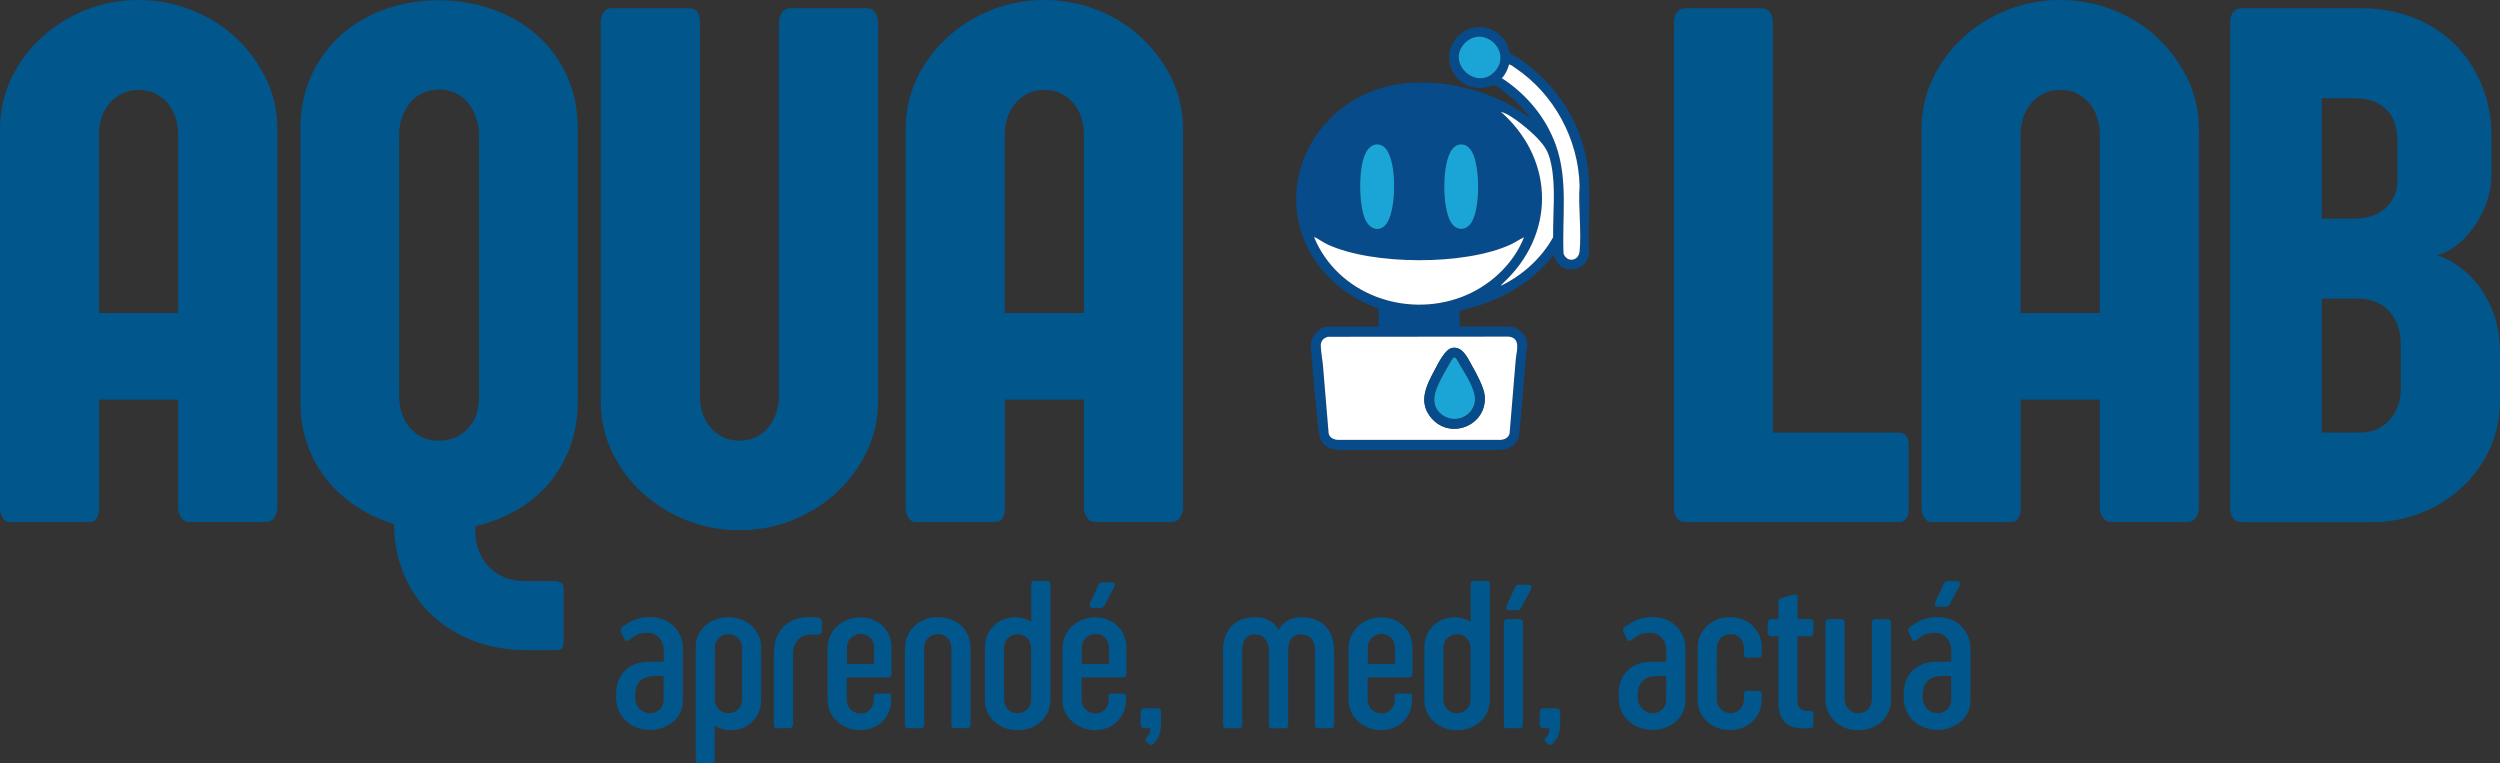 <?xml version="1.0" encoding="UTF-8"?>
<svg id="Capa_1" data-name="Capa 1" xmlns="http://www.w3.org/2000/svg" viewBox="0 0 276.73 84.47">
  <rect x="0" y="0" width="276.73" height="84.47" fill="#333333" stroke="none"/>
  <defs>
    <style>
      .cls-1 {
        fill: #fff;
      }

      .cls-2 {
        fill: #1ba5d7;
      }

      .cls-3 {
        fill: #01568c;
      }

      .cls-4 {
        fill: #084b8a;
      }
    </style>
  </defs>
  <g>
    <path class="cls-3" d="M21.04,57.79c-.41,0-.73-.16-.97-.49-.23-.33-.35-.71-.35-1.15v-11.92H10.97v11.96c0,.47-.08,.85-.25,1.15-.17,.3-.49,.45-.99,.45H1.07c-.3,0-.56-.16-.76-.47-.21-.31-.31-.69-.31-1.13V14.26c0-1.97,.41-3.82,1.23-5.55s1.94-3.24,3.35-4.54c1.41-1.3,3.04-2.32,4.89-3.06s3.8-1.11,5.86-1.11,4.01,.37,5.88,1.11,3.49,1.76,4.89,3.06c1.4,1.3,2.51,2.82,3.35,4.54,.83,1.73,1.25,3.58,1.25,5.55V56.14c0,.41-.1,.79-.31,1.13-.21,.34-.54,.51-1.01,.51h-8.34Zm-10.07-23.14h8.75V14.88c0-.66-.1-1.28-.29-1.87-.19-.59-.47-1.11-.84-1.56-.37-.45-.83-.81-1.38-1.09-.55-.27-1.17-.41-1.85-.41s-1.33,.14-1.87,.41c-.53,.27-.99,.64-1.38,1.09-.38,.45-.67,.97-.86,1.56-.19,.59-.29,1.21-.29,1.87v19.77Z"/>
    <path class="cls-3" d="M61.48,64.32c.22,0,.42,.06,.62,.19,.19,.12,.29,.33,.29,.64v5.96c0,.38-.1,.62-.29,.72-.19,.1-.4,.14-.62,.14h-3.12c-2.16,0-4.14-.34-5.94-1.03-1.79-.69-3.34-1.64-4.64-2.88-1.3-1.23-2.32-2.71-3.04-4.42-.73-1.71-1.1-3.6-1.13-5.65-1.48-.44-2.85-1.07-4.11-1.89-1.26-.82-2.36-1.81-3.29-2.96-.93-1.15-1.66-2.46-2.18-3.93-.52-1.47-.78-3.06-.78-4.79V14.3c0-2.22,.41-4.21,1.23-5.98,.82-1.77,1.93-3.27,3.33-4.5s3.02-2.17,4.87-2.82c1.85-.64,3.8-.97,5.86-.97s4.01,.32,5.88,.97c1.86,.64,3.5,1.58,4.91,2.79,1.41,1.22,2.53,2.71,3.37,4.48,.84,1.77,1.25,3.77,1.25,6.02v30.13c0,1.86-.29,3.56-.86,5.1-.58,1.53-1.38,2.89-2.4,4.07-1.03,1.18-2.23,2.16-3.62,2.94-1.38,.78-2.87,1.35-4.46,1.71v.62c0,.74,.13,1.44,.39,2.1s.62,1.24,1.09,1.75c.46,.51,1.04,.9,1.73,1.19,.68,.29,1.45,.43,2.3,.43h3.37Zm-17.3-20.47c0,.66,.1,1.28,.29,1.87,.19,.59,.47,1.11,.84,1.56,.37,.45,.82,.82,1.36,1.09,.53,.27,1.16,.41,1.87,.41s1.34-.12,1.89-.37c.55-.25,1.01-.58,1.4-1.01,.38-.42,.68-.92,.88-1.48,.21-.56,.31-1.17,.31-1.83V14.92c0-.66-.1-1.29-.31-1.89-.21-.6-.49-1.14-.86-1.6-.37-.47-.83-.84-1.38-1.11-.55-.27-1.17-.41-1.85-.41s-1.34,.14-1.89,.41c-.55,.27-1.01,.64-1.38,1.11-.37,.47-.66,1-.86,1.6-.21,.6-.31,1.23-.31,1.89v28.93Z"/>
    <path class="cls-3" d="M77.46,43.81c0,.66,.1,1.28,.29,1.87,.19,.59,.48,1.12,.86,1.58,.38,.47,.84,.84,1.38,1.11,.54,.27,1.16,.41,1.87,.41s1.3-.14,1.85-.41c.55-.27,1.01-.64,1.38-1.11,.37-.47,.65-.99,.84-1.58,.19-.59,.29-1.21,.29-1.87V2.55c0-.44,.11-.82,.33-1.15,.22-.33,.55-.49,.99-.49h8.34c.47,0,.8,.17,1.01,.51,.21,.34,.31,.72,.31,1.13V44.43c0,1.97-.42,3.82-1.25,5.55-.84,1.73-1.95,3.24-3.35,4.54-1.4,1.3-3.03,2.32-4.89,3.06s-3.82,1.11-5.88,1.11-4.01-.37-5.86-1.11-3.48-1.76-4.89-3.06c-1.41-1.3-2.53-2.81-3.35-4.54-.82-1.73-1.23-3.58-1.23-5.55V2.51c0-.44,.1-.81,.31-1.13s.46-.47,.76-.47h8.67c.49,0,.82,.16,.99,.47,.16,.31,.25,.69,.25,1.13V43.81Z"/>
    <path class="cls-3" d="M121.3,57.79c-.41,0-.73-.16-.97-.49-.23-.33-.35-.71-.35-1.15v-11.92h-8.75v11.96c0,.47-.08,.85-.25,1.15-.17,.3-.49,.45-.99,.45h-8.67c-.3,0-.56-.16-.76-.47-.21-.31-.31-.69-.31-1.13V14.26c0-1.97,.41-3.82,1.23-5.55s1.94-3.24,3.35-4.54c1.41-1.3,3.04-2.32,4.89-3.06s3.8-1.11,5.86-1.11,4.01,.37,5.88,1.11,3.49,1.76,4.89,3.06c1.4,1.3,2.51,2.82,3.35,4.54,.83,1.73,1.25,3.58,1.25,5.55V56.14c0,.41-.1,.79-.31,1.13-.21,.34-.54,.51-1.01,.51h-8.34Zm-10.07-23.14h8.75V14.88c0-.66-.1-1.28-.29-1.87-.19-.59-.47-1.11-.84-1.56-.37-.45-.83-.81-1.38-1.09-.55-.27-1.17-.41-1.85-.41s-1.33,.14-1.87,.41c-.53,.27-.99,.64-1.38,1.09-.38,.45-.67,.97-.86,1.56-.19,.59-.29,1.21-.29,1.87v19.77Z"/>
    <path class="cls-3" d="M185.3,2.51c0-.49,.11-.88,.33-1.17,.22-.29,.56-.43,1.03-.43h8.22c.47,0,.81,.14,1.03,.43,.22,.29,.33,.68,.33,1.17V47.88h13.89c.77,0,1.15,.47,1.15,1.4v7.03c0,.99-.38,1.48-1.15,1.48h-23.43c-.93,0-1.4-.52-1.4-1.56V2.51Z"/>
    <path class="cls-3" d="M233.75,57.79c-.41,0-.73-.16-.97-.49-.23-.33-.35-.71-.35-1.15v-11.92h-8.75v11.96c0,.47-.08,.85-.25,1.15-.17,.3-.49,.45-.99,.45h-8.67c-.3,0-.56-.16-.76-.47-.21-.31-.31-.69-.31-1.13V14.26c0-1.97,.41-3.82,1.23-5.55s1.94-3.24,3.35-4.54c1.41-1.3,3.04-2.32,4.89-3.06s3.8-1.11,5.86-1.11,4.01,.37,5.88,1.11,3.49,1.76,4.89,3.06c1.4,1.3,2.51,2.82,3.35,4.54,.83,1.73,1.25,3.58,1.25,5.55V56.14c0,.41-.1,.79-.31,1.13-.21,.34-.54,.51-1.01,.51h-8.34Zm-10.07-23.14h8.75V14.88c0-.66-.1-1.28-.29-1.87-.19-.59-.47-1.11-.84-1.56-.37-.45-.83-.81-1.38-1.09-.55-.27-1.17-.41-1.85-.41s-1.33,.14-1.87,.41c-.53,.27-.99,.64-1.38,1.09-.38,.45-.67,.97-.86,1.56-.19,.59-.29,1.21-.29,1.87v19.77Z"/>
    <path class="cls-3" d="M246.85,2.51c0-.49,.12-.88,.35-1.17,.23-.29,.58-.43,1.05-.43h13.07c2.14,0,4.1,.36,5.88,1.07,1.78,.71,3.31,1.71,4.58,2.98,1.27,1.27,2.26,2.78,2.96,4.52,.7,1.74,1.05,3.64,1.05,5.69v4.07c0,1.15-.19,2.24-.58,3.27-.38,1.03-.87,1.95-1.46,2.75-.59,.81-1.24,1.47-1.95,1.99-.71,.52-1.4,.85-2.05,.99,.58,.16,1.26,.49,2.05,.99,.79,.49,1.56,1.18,2.3,2.06,.74,.88,1.36,1.97,1.87,3.27,.51,1.3,.76,2.84,.76,4.62v5.1c0,2-.39,3.83-1.17,5.49-.78,1.66-1.83,3.08-3.14,4.27-1.31,1.19-2.82,2.12-4.52,2.77-1.7,.66-3.47,.99-5.3,.99h-14.34c-.93,0-1.4-.52-1.4-1.56V2.51Zm10.15,8.38v13.32h3.62c.44,0,.94-.06,1.5-.19,.56-.12,1.08-.35,1.56-.68s.88-.78,1.21-1.36c.33-.58,.49-1.3,.49-2.18v-4.03c0-1.73-.44-2.97-1.32-3.74-.88-.77-1.99-1.15-3.33-1.15h-3.74Zm0,22.15v14.84h4.27c.74,0,1.38-.14,1.93-.41,.55-.27,1.01-.64,1.4-1.09s.67-.96,.86-1.52c.19-.56,.29-1.12,.29-1.66v-5.01c0-.88-.13-1.64-.39-2.28-.26-.64-.6-1.18-1.03-1.6-.42-.42-.92-.74-1.5-.94-.58-.21-1.17-.31-1.77-.31h-4.07Z"/>
  </g>
  <g>
    <path class="cls-3" d="M68.74,69.96c-.05-.09-.06-.19-.05-.29,.01-.1,.1-.2,.25-.31,.18-.13,.37-.25,.57-.38,.2-.13,.41-.24,.65-.34,.24-.1,.51-.18,.81-.24,.3-.06,.64-.09,1.03-.09,.5,0,.96,.08,1.4,.25,.44,.17,.82,.41,1.14,.71s.58,.67,.77,1.1c.19,.43,.28,.9,.28,1.41v5.66c0,.44-.06,.83-.18,1.16-.12,.33-.29,.63-.49,.88-.21,.25-.43,.46-.69,.63s-.52,.3-.79,.41c-.27,.1-.54,.17-.79,.22s-.48,.06-.68,.06c-.42,0-.85-.07-1.3-.21-.45-.14-.86-.35-1.22-.65-.37-.29-.67-.67-.9-1.14-.24-.46-.35-1.02-.35-1.68v-.28c0-.59,.09-1.11,.28-1.56,.19-.45,.45-.83,.78-1.13,.33-.3,.72-.53,1.17-.68s.93-.23,1.45-.22h1.59v-1.32c0-.19-.03-.39-.1-.61-.07-.22-.17-.42-.31-.61-.14-.19-.33-.35-.55-.47-.23-.13-.5-.19-.83-.19-.51,0-.92,.08-1.23,.24s-.58,.34-.81,.54c-.09,.06-.18,.1-.27,.11-.09,.01-.17-.04-.24-.15l-.39-.85Zm4.73,4.87h-.94c-.43,0-.78,.06-1.07,.17-.28,.11-.51,.26-.68,.45-.17,.19-.29,.41-.36,.65-.07,.25-.11,.51-.11,.78v.24c0,.33,.05,.61,.16,.84s.24,.42,.41,.57c.17,.15,.35,.25,.54,.32s.38,.1,.55,.1c.16,0,.33-.03,.5-.08s.34-.15,.49-.27c.15-.13,.27-.29,.36-.49,.09-.2,.14-.45,.14-.74v-2.54Z"/>
    <path class="cls-3" d="M77.01,71.65c0-.48,.09-.92,.28-1.33,.19-.41,.45-.76,.77-1.06s.71-.53,1.15-.69,.91-.25,1.42-.25,.98,.08,1.42,.25,.83,.4,1.15,.69,.58,.65,.77,1.06c.19,.41,.28,.85,.28,1.33v5.85c0,.49-.09,.93-.26,1.34-.17,.4-.41,.75-.71,1.05s-.66,.53-1.07,.69-.86,.25-1.34,.25c-.3,0-.6-.04-.89-.13-.3-.09-.58-.21-.86-.37v3.79c0,.24-.11,.37-.34,.37h-1.43c-.24,0-.35-.12-.35-.37v-12.46Zm2.12,5.8c0,.2,.04,.39,.11,.57,.07,.18,.18,.34,.31,.48s.29,.25,.48,.33c.18,.08,.38,.12,.6,.12s.42-.04,.61-.12c.18-.08,.34-.19,.48-.33,.13-.14,.24-.3,.31-.48,.07-.18,.11-.37,.11-.58v-5.75c0-.2-.04-.39-.11-.57-.08-.18-.18-.34-.31-.48-.13-.14-.29-.25-.48-.33s-.39-.12-.61-.12-.41,.04-.6,.12-.34,.19-.48,.33-.24,.3-.31,.48c-.08,.18-.11,.37-.11,.57v5.76Z"/>
    <path class="cls-3" d="M85.69,72.07c0-.66,.12-1.23,.35-1.7,.23-.48,.53-.87,.88-1.17,.36-.3,.75-.52,1.19-.67s.86-.21,1.26-.21c.25,0,.49,0,.7,0,.22,0,.4,.03,.56,.06,.23,.05,.34,.18,.34,.4v1.09c0,.14-.05,.24-.16,.31-.11,.06-.22,.09-.35,.08-.13,0-.26-.01-.38-.01h-.38c-.3,0-.56,.05-.8,.16-.24,.11-.43,.25-.6,.44-.16,.18-.29,.4-.38,.66-.09,.26-.13,.53-.13,.82v7.81c0,.17-.05,.29-.15,.36-.1,.08-.19,.11-.28,.11h-1.39c-.09,0-.16-.03-.22-.1-.06-.07-.09-.16-.09-.28v-8.16Z"/>
    <path class="cls-3" d="M91.63,71.65c0-.46,.09-.89,.28-1.29,.19-.41,.45-.76,.77-1.06s.71-.54,1.15-.71c.44-.17,.91-.26,1.4-.26s.97,.09,1.39,.26c.42,.17,.79,.41,1.1,.71s.54,.66,.71,1.06c.17,.41,.25,.84,.25,1.29v2.97c0,.11-.03,.2-.1,.27-.07,.07-.16,.1-.27,.1h-4.58v2.51c0,.2,.04,.39,.12,.57,.08,.18,.19,.34,.32,.47,.14,.13,.3,.24,.48,.32,.18,.08,.39,.12,.61,.12s.42-.04,.6-.12,.33-.19,.46-.34,.22-.3,.29-.48c.07-.18,.11-.37,.11-.57v-.42c0-.09,.03-.17,.09-.21,.06-.05,.13-.07,.22-.07h1.34c.07,0,.13,.02,.19,.05,.05,.04,.08,.12,.08,.25v.42c0,.46-.08,.9-.25,1.3-.17,.4-.4,.75-.7,1.06-.3,.3-.66,.54-1.09,.71s-.89,.26-1.39,.26-.96-.09-1.4-.26-.82-.41-1.15-.71-.58-.66-.77-1.06c-.19-.4-.28-.83-.28-1.3v-5.85Zm2.12,1.84h3v-1.83c0-.2-.04-.39-.11-.57-.07-.19-.17-.34-.3-.48s-.29-.24-.47-.32-.38-.12-.59-.12-.42,.04-.61,.12c-.19,.08-.35,.19-.48,.32s-.25,.29-.32,.48c-.08,.18-.12,.38-.12,.57v1.83Z"/>
    <path class="cls-3" d="M105.31,71.76c0-.2-.03-.4-.1-.59-.07-.19-.16-.36-.29-.5-.13-.15-.28-.26-.47-.35-.19-.09-.4-.13-.64-.13-.22,0-.42,.04-.61,.12s-.34,.19-.47,.32c-.13,.14-.23,.3-.31,.48-.07,.19-.12,.38-.12,.6v8.52c0,.12-.03,.21-.09,.28-.06,.07-.13,.1-.22,.1h-1.5c-.08,0-.15-.03-.22-.1-.07-.07-.1-.16-.1-.28v-8.52c0-.46,.09-.89,.27-1.3,.18-.41,.42-.77,.74-1.08s.7-.56,1.13-.74c.44-.19,.91-.28,1.43-.28,.58,0,1.1,.09,1.56,.27,.46,.18,.84,.42,1.16,.73,.31,.31,.55,.67,.72,1.08,.17,.41,.25,.85,.25,1.32v8.53c0,.12-.03,.21-.1,.27-.07,.06-.14,.09-.22,.09h-1.49c-.09,0-.16-.03-.22-.09-.06-.06-.09-.15-.09-.27v-8.48Z"/>
    <path class="cls-3" d="M116.26,77.5c0,.49-.09,.93-.28,1.34-.19,.4-.45,.75-.77,1.05s-.71,.53-1.15,.69-.91,.25-1.4,.25-.99-.08-1.43-.25-.82-.4-1.15-.69-.58-.65-.77-1.05c-.19-.41-.28-.85-.28-1.34v-5.85c0-.48,.09-.92,.26-1.33,.17-.41,.41-.76,.71-1.06s.66-.53,1.07-.69,.86-.25,1.34-.25c.29,0,.59,.05,.88,.14s.59,.21,.86,.37v-4.15c0-.11,.03-.2,.08-.27,.05-.07,.14-.11,.26-.11h1.43c.12,0,.21,.04,.27,.11s.09,.16,.09,.27v12.82Zm-2.12-5.8c0-.2-.04-.39-.11-.57-.08-.18-.18-.34-.31-.48-.13-.14-.29-.25-.48-.33-.18-.08-.38-.12-.59-.12s-.42,.04-.61,.12c-.18,.08-.34,.19-.48,.33-.13,.14-.24,.3-.31,.48-.08,.19-.11,.38-.11,.57v5.75c0,.2,.04,.39,.11,.57,.07,.18,.18,.34,.31,.48,.13,.14,.29,.25,.48,.33,.18,.08,.39,.12,.61,.12s.41-.04,.59-.12c.18-.08,.34-.19,.48-.33,.13-.14,.24-.3,.31-.48,.07-.18,.11-.37,.11-.57v-5.76Z"/>
    <path class="cls-3" d="M117.63,71.65c0-.46,.09-.89,.28-1.29,.19-.41,.45-.76,.77-1.06s.71-.54,1.15-.71c.44-.17,.91-.26,1.4-.26s.97,.09,1.39,.26c.42,.17,.79,.41,1.1,.71s.54,.66,.71,1.06c.17,.41,.25,.84,.25,1.29v2.97c0,.11-.03,.2-.1,.27-.07,.07-.16,.1-.27,.1h-4.58v2.51c0,.2,.04,.39,.12,.57,.08,.18,.19,.34,.32,.47,.14,.13,.3,.24,.48,.32,.18,.08,.39,.12,.61,.12s.42-.04,.6-.12,.33-.19,.46-.34,.22-.3,.29-.48c.07-.18,.11-.37,.11-.57v-.42c0-.09,.03-.17,.09-.21,.06-.05,.13-.07,.22-.07h1.34c.07,0,.13,.02,.19,.05,.05,.04,.08,.12,.08,.25v.42c0,.46-.08,.9-.25,1.3-.17,.4-.4,.75-.7,1.06-.3,.3-.66,.54-1.09,.71s-.89,.26-1.39,.26-.96-.09-1.4-.26-.82-.41-1.15-.71-.58-.66-.77-1.06c-.19-.4-.28-.83-.28-1.3v-5.85Zm2.12,1.84h3v-1.83c0-.2-.04-.39-.11-.57-.07-.19-.17-.34-.3-.48s-.29-.24-.47-.32-.38-.12-.59-.12-.42,.04-.61,.12c-.19,.08-.35,.19-.48,.32s-.25,.29-.32,.48c-.08,.18-.12,.38-.12,.57v1.83Zm2.55-6.54c-.09,.15-.17,.24-.24,.28-.07,.04-.16,.06-.25,.06h-.91c-.1,0-.18-.05-.24-.15-.06-.1-.06-.23,0-.38l.9-1.96c.05-.13,.11-.22,.17-.27,.06-.05,.14-.07,.25-.07h1.14c.13,0,.22,.05,.26,.17,.04,.11,.02,.23-.05,.37l-1.04,1.96Z"/>
    <path class="cls-3" d="M126.24,78.91c0-.16,.04-.28,.11-.37,.07-.09,.18-.14,.33-.14h1.4c.29,0,.44,.17,.44,.5v1.19c0,.35-.03,.64-.09,.89-.06,.25-.13,.46-.22,.64-.09,.18-.19,.32-.29,.44s-.2,.22-.29,.29c-.06,.06-.13,.1-.19,.11-.06,.01-.14-.01-.22-.08l-.35-.29c-.09-.09-.11-.17-.08-.24,.04-.08,.07-.13,.11-.17,.13-.14,.23-.29,.31-.45,.08-.16,.12-.29,.12-.41,0-.06,0-.11-.02-.15-.02-.04-.06-.06-.12-.06h-.54c-.1,0-.19-.04-.27-.11-.08-.07-.12-.18-.12-.34v-1.25Z"/>
    <path class="cls-3" d="M137.51,80.22c0,.09-.02,.17-.07,.26-.04,.09-.12,.13-.24,.13h-1.5c-.11,0-.19-.04-.24-.11-.05-.07-.08-.17-.08-.28v-8.27c.02-.72,.15-1.32,.37-1.79,.22-.47,.5-.84,.84-1.11,.34-.27,.71-.46,1.11-.57,.4-.11,.8-.16,1.2-.16h.08c.5,0,.98,.11,1.44,.32,.46,.22,.83,.58,1.12,1.08,.27-.5,.63-.85,1.07-1.07,.44-.22,.91-.33,1.4-.33h.08c.38,0,.79,.05,1.2,.16,.42,.11,.8,.3,1.14,.57,.35,.28,.63,.65,.87,1.11,.23,.47,.36,1.07,.37,1.8,0,.02,.01,.04,.01,.07v8.19c0,.09-.03,.18-.08,.27-.05,.08-.14,.12-.25,.12h-1.48c-.21,0-.32-.13-.32-.39v-8.28c0-.34-.06-.62-.15-.84s-.22-.4-.36-.52c-.15-.13-.3-.22-.47-.27-.17-.05-.32-.08-.47-.09h-.17c-.16,0-.32,.04-.47,.09-.16,.05-.3,.14-.43,.28-.13,.13-.24,.31-.32,.54-.08,.23-.12,.52-.12,.89v8.21c0,.09-.03,.18-.08,.27-.05,.08-.14,.12-.25,.12h-1.48c-.21,0-.32-.13-.32-.39v-8.25c-.02-.36-.08-.66-.18-.88-.11-.23-.24-.41-.39-.54-.15-.13-.32-.22-.49-.27-.17-.05-.33-.07-.47-.07h-.09c-.15,0-.3,.04-.46,.09-.16,.05-.3,.14-.43,.27s-.24,.31-.32,.54c-.08,.23-.13,.52-.13,.87v8.23Z"/>
    <path class="cls-3" d="M149.29,71.65c0-.46,.09-.89,.28-1.29,.19-.41,.45-.76,.77-1.06s.71-.54,1.15-.71c.44-.17,.91-.26,1.4-.26s.97,.09,1.39,.26c.42,.17,.79,.41,1.1,.71s.54,.66,.71,1.06c.17,.41,.25,.84,.25,1.29v2.97c0,.11-.03,.2-.1,.27-.07,.07-.16,.1-.27,.1h-4.58v2.51c0,.2,.04,.39,.12,.57,.08,.18,.19,.34,.32,.47,.14,.13,.3,.24,.48,.32,.18,.08,.39,.12,.61,.12s.42-.04,.6-.12,.33-.19,.46-.34,.22-.3,.29-.48c.07-.18,.11-.37,.11-.57v-.42c0-.09,.03-.17,.09-.21,.06-.05,.13-.07,.22-.07h1.34c.07,0,.13,.02,.19,.05,.05,.04,.08,.12,.08,.25v.42c0,.46-.08,.9-.25,1.3-.17,.4-.4,.75-.7,1.06-.3,.3-.66,.54-1.09,.71s-.89,.26-1.39,.26-.96-.09-1.4-.26-.82-.41-1.15-.71-.58-.66-.77-1.06c-.19-.4-.28-.83-.28-1.3v-5.85Zm2.12,1.84h3v-1.83c0-.2-.04-.39-.11-.57-.07-.19-.17-.34-.3-.48s-.29-.24-.47-.32-.38-.12-.59-.12-.42,.04-.61,.12c-.19,.08-.35,.19-.48,.32s-.25,.29-.32,.48c-.08,.18-.12,.38-.12,.57v1.83Z"/>
    <path class="cls-3" d="M164.9,77.5c0,.49-.09,.93-.28,1.34-.19,.4-.45,.75-.77,1.05s-.71,.53-1.15,.69-.91,.25-1.4,.25-.99-.08-1.43-.25-.82-.4-1.15-.69-.58-.65-.77-1.05c-.19-.41-.28-.85-.28-1.34v-5.85c0-.48,.09-.92,.26-1.33,.17-.41,.41-.76,.71-1.06s.66-.53,1.07-.69,.86-.25,1.34-.25c.29,0,.59,.05,.88,.14s.59,.21,.86,.37v-4.15c0-.11,.03-.2,.08-.27,.05-.07,.14-.11,.26-.11h1.43c.12,0,.21,.04,.27,.11s.09,.16,.09,.27v12.82Zm-2.12-5.8c0-.2-.04-.39-.11-.57-.08-.18-.18-.34-.31-.48-.13-.14-.29-.25-.48-.33-.18-.08-.38-.12-.59-.12s-.42,.04-.61,.12c-.18,.08-.34,.19-.48,.33-.13,.14-.24,.3-.31,.48-.08,.19-.11,.38-.11,.57v5.75c0,.2,.04,.39,.11,.57,.07,.18,.18,.34,.31,.48,.13,.14,.29,.25,.48,.33,.18,.08,.39,.12,.61,.12s.41-.04,.59-.12c.18-.08,.34-.19,.48-.33,.13-.14,.24-.3,.31-.48,.07-.18,.11-.37,.11-.57v-5.76Z"/>
    <path class="cls-3" d="M166.46,68.86c0-.09,.03-.16,.09-.23s.15-.1,.26-.1h1.38c.11,0,.2,.04,.28,.11,.07,.07,.11,.15,.11,.22v11.38c0,.24-.13,.37-.39,.37h-1.38c-.23,0-.35-.12-.35-.37v-11.38Zm1.96-1.65c-.09,.15-.17,.24-.24,.28-.08,.04-.16,.06-.25,.06h-.91c-.1,0-.18-.05-.24-.15-.06-.1-.06-.23,0-.38l.9-1.96c.06-.13,.11-.22,.17-.27,.06-.05,.14-.07,.25-.07h1.14c.13,0,.22,.06,.26,.17,.04,.11,.02,.23-.05,.37l-1.04,1.96Z"/>
    <path class="cls-3" d="M170.42,78.91c0-.16,.04-.28,.11-.37,.07-.09,.18-.14,.33-.14h1.4c.29,0,.44,.17,.44,.5v1.19c0,.35-.03,.64-.09,.89-.06,.25-.13,.46-.22,.64-.09,.18-.19,.32-.29,.44s-.2,.22-.29,.29c-.06,.06-.13,.1-.19,.11-.06,.01-.14-.01-.22-.08l-.35-.29c-.09-.09-.11-.17-.08-.24,.04-.08,.07-.13,.11-.17,.13-.14,.23-.29,.31-.45,.08-.16,.12-.29,.12-.41,0-.06,0-.11-.02-.15-.02-.04-.06-.06-.12-.06h-.54c-.1,0-.19-.04-.27-.11-.08-.07-.12-.18-.12-.34v-1.25Z"/>
    <path class="cls-3" d="M179.71,69.96c-.05-.09-.06-.19-.05-.29,.01-.1,.1-.2,.25-.31,.18-.13,.37-.25,.57-.38,.2-.13,.41-.24,.65-.34,.24-.1,.51-.18,.81-.24,.3-.06,.64-.09,1.03-.09,.5,0,.96,.08,1.4,.25,.44,.17,.82,.41,1.14,.71s.58,.67,.77,1.1c.19,.43,.28,.9,.28,1.41v5.66c0,.44-.06,.83-.18,1.16-.12,.33-.29,.63-.49,.88-.21,.25-.43,.46-.69,.63s-.52,.3-.79,.41c-.27,.1-.54,.17-.79,.22s-.48,.06-.68,.06c-.42,0-.85-.07-1.3-.21-.45-.14-.86-.35-1.22-.65-.37-.29-.67-.67-.9-1.14-.24-.46-.35-1.02-.35-1.68v-.28c0-.59,.09-1.11,.28-1.56,.19-.45,.45-.83,.78-1.13,.33-.3,.72-.53,1.17-.68s.93-.23,1.45-.22h1.59v-1.32c0-.19-.03-.39-.1-.61-.07-.22-.17-.42-.31-.61-.14-.19-.33-.35-.55-.47-.23-.13-.5-.19-.83-.19-.51,0-.92,.08-1.23,.24s-.58,.34-.81,.54c-.09,.06-.18,.1-.27,.11-.09,.01-.17-.04-.24-.15l-.39-.85Zm4.73,4.87h-.94c-.43,0-.78,.06-1.07,.17-.28,.11-.51,.26-.68,.45-.17,.19-.29,.41-.36,.65-.07,.25-.11,.51-.11,.78v.24c0,.33,.05,.61,.16,.84s.24,.42,.41,.57c.17,.15,.35,.25,.54,.32s.38,.1,.55,.1c.16,0,.33-.03,.5-.08s.34-.15,.49-.27c.15-.13,.27-.29,.36-.49,.09-.2,.14-.45,.14-.74v-2.54Z"/>
    <path class="cls-3" d="M187.92,74.12v-2.49c0-.46,.09-.88,.28-1.29,.19-.4,.45-.75,.77-1.06s.71-.54,1.14-.71c.44-.17,.9-.26,1.4-.26s.97,.09,1.4,.26c.43,.17,.8,.41,1.11,.71,.31,.3,.55,.66,.73,1.06,.17,.41,.26,.84,.26,1.29v.78c0,.16-.03,.26-.08,.31-.05,.05-.12,.07-.22,.07h-1.29c-.13,0-.23-.02-.29-.07-.06-.05-.09-.15-.09-.31v-.72c0-.2-.04-.39-.11-.57-.07-.18-.17-.34-.3-.48-.13-.14-.28-.25-.46-.33-.18-.08-.38-.12-.6-.12s-.42,.04-.61,.12c-.18,.08-.34,.19-.48,.32-.14,.13-.24,.29-.32,.47-.08,.18-.12,.37-.12,.57v2.51l-2.12-.08Zm2.12,.08v3.24c0,.2,.04,.39,.12,.57,.08,.18,.19,.34,.32,.48,.14,.14,.3,.25,.48,.33,.18,.08,.39,.12,.61,.12s.42-.04,.6-.12c.18-.08,.33-.19,.46-.34,.13-.14,.23-.3,.3-.48,.07-.18,.11-.37,.11-.57v-.58c0-.15,.03-.25,.08-.3,.05-.05,.14-.08,.25-.08h1.33c.09,0,.17,.02,.22,.07s.08,.15,.08,.29v.65c0,.46-.09,.9-.26,1.3-.17,.4-.42,.75-.73,1.06-.31,.3-.68,.54-1.11,.71s-.89,.26-1.4,.26-.96-.08-1.4-.25-.82-.4-1.14-.69-.58-.65-.77-1.05c-.19-.41-.28-.85-.28-1.34v-3.37l2.12,.08Z"/>
    <path class="cls-3" d="M198.97,68.53h1.46c.08,0,.15,.03,.21,.09,.06,.06,.09,.15,.09,.28v1.14c0,.11-.03,.2-.09,.28-.06,.08-.14,.11-.24,.11h-1.43v7.16c0,.34,.08,.61,.25,.8,.17,.2,.45,.3,.85,.3h.33c.15,0,.24,.04,.27,.14,.03,.09,.05,.17,.05,.23v1.21s0,.08-.01,.12c0,.04-.03,.08-.07,.11s-.09,.06-.16,.08c-.07,.02-.17,.04-.28,.04h-.66c-.39,0-.76-.05-1.09-.15s-.61-.27-.85-.5c-.24-.23-.42-.53-.55-.9-.13-.37-.2-.83-.2-1.37v-7.27h-.86c-.06,0-.13-.03-.21-.1-.08-.07-.11-.16-.11-.29v-1.13c0-.13,.04-.23,.11-.29,.07-.06,.14-.09,.21-.09h.86v-1.9c0-.24,.1-.38,.31-.41l1.43-.42c.11-.02,.2,0,.28,.07,.07,.06,.11,.16,.11,.29v2.37Z"/>
    <path class="cls-3" d="M202.06,68.91c0-.12,.03-.21,.1-.28,.07-.07,.14-.1,.22-.1h1.5c.09,0,.16,.03,.22,.1s.09,.16,.09,.28v8.46c0,.21,.04,.42,.11,.61,.07,.19,.17,.36,.31,.51s.29,.26,.48,.34c.18,.08,.39,.12,.62,.12s.44-.04,.62-.12c.18-.08,.34-.19,.47-.33,.13-.14,.23-.3,.29-.48,.07-.18,.1-.37,.11-.58v-8.54c0-.12,.03-.21,.09-.27,.06-.06,.14-.09,.22-.09h1.49c.08,0,.15,.03,.22,.09,.07,.06,.1,.15,.1,.27v8.53c0,.46-.08,.9-.25,1.32-.17,.41-.41,.77-.72,1.08-.31,.31-.7,.55-1.16,.73-.46,.18-.97,.27-1.56,.27-.52,0-1-.09-1.43-.28-.44-.19-.81-.43-1.13-.74-.32-.31-.57-.67-.74-1.08-.18-.41-.27-.84-.27-1.3v-8.52Z"/>
    <path class="cls-3" d="M211.26,69.96c-.05-.09-.06-.19-.05-.29,.01-.1,.1-.2,.25-.31,.18-.13,.37-.25,.57-.38,.2-.13,.41-.24,.65-.34,.24-.1,.51-.18,.81-.24,.3-.06,.64-.09,1.03-.09,.5,0,.96,.08,1.4,.25,.44,.17,.82,.41,1.14,.71s.58,.67,.77,1.1c.19,.43,.28,.9,.28,1.41v5.66c0,.44-.06,.83-.18,1.16-.12,.33-.29,.63-.49,.88-.21,.25-.43,.46-.69,.63s-.52,.3-.79,.41c-.27,.1-.54,.17-.79,.22s-.48,.06-.68,.06c-.42,0-.85-.07-1.3-.21-.45-.14-.86-.35-1.22-.65-.37-.29-.67-.67-.9-1.14-.24-.46-.35-1.02-.35-1.68v-.28c0-.59,.09-1.11,.28-1.56,.19-.45,.45-.83,.78-1.13,.33-.3,.72-.53,1.17-.68s.93-.23,1.45-.22h1.59v-1.32c0-.19-.03-.39-.1-.61-.07-.22-.17-.42-.31-.61-.14-.19-.33-.35-.55-.47-.23-.13-.5-.19-.83-.19-.51,0-.92,.08-1.23,.24s-.58,.34-.81,.54c-.09,.06-.18,.1-.27,.11-.09,.01-.17-.04-.24-.15l-.39-.85Zm4.73,4.87h-.94c-.43,0-.78,.06-1.07,.17-.28,.11-.51,.26-.68,.45-.17,.19-.29,.41-.36,.65-.07,.25-.11,.51-.11,.78v.24c0,.33,.05,.61,.16,.84s.24,.42,.41,.57c.17,.15,.35,.25,.54,.32s.38,.1,.55,.1c.16,0,.33-.03,.5-.08s.34-.15,.49-.27c.15-.13,.27-.29,.36-.49,.09-.2,.14-.45,.14-.74v-2.54Zm-.12-8.01c-.09,.15-.17,.24-.24,.28-.07,.04-.16,.06-.25,.06h-.91c-.1,0-.18-.05-.24-.15-.06-.1-.06-.23,0-.38l.9-1.96c.05-.13,.11-.22,.17-.27,.06-.05,.14-.07,.25-.07h1.14c.13,0,.22,.06,.26,.17,.04,.11,.02,.23-.05,.37l-1.04,1.96Z"/>
  </g>
  <g>
    <path class="cls-4" d="M152.6,34.16c-2.55-.94-4.84-2.45-6.51-4.61-5.63-7.3-1.64-17.32,6.89-19.83,4.67-1.37,10.63-.24,14.75,2.24,.19,.07,1.51,1.1,1.58,1.03,.1-.09-1.57-1.8-1.72-1.94-.4-.36-1.66-1.41-2.11-1.58-.34-.13-.59,.1-.9,.17-3.56,.77-5.69-3.65-2.86-5.93,1.59-1.28,4.02-.73,5,1.02,.15,.27,.36,1.06,.44,1.15,.14,.15,.79,.47,1.03,.63,3.53,2.47,6.1,5.87,7.19,10.08,.95,3.7,.33,7.74,.51,11.54-.37,2.23-3.49,2.28-3.9,.03-2.51,3.34-6.37,5.36-10.42,6.21v1.78h5.56c.71,0,1.59,.71,1.82,1.38s.05,.87,0,1.48c-.27,3.11-.5,6.22-.82,9.33-.25,.9-1.14,1.41-2.04,1.46h-17.95c-1.8-.18-2.07-1.02-2.24-2.61-.31-2.91-.57-5.88-.8-8.79-.08-1.07,.85-2.24,1.93-2.24h5.56v-2Zm9.55-29.39c-2.18,2.22,1.41,5.44,3.39,3.05,1.84-2.21-1.36-5.12-3.39-3.05Zm4.9,2.38c-.15,.55-.4,1.09-.8,1.51,2.72,1.77,4.88,4.34,5.98,7.42,1.37,3.85,.67,7.98,.85,12,.35,1.01,1.67,.87,1.78-.24,.23-2.28-.17-4.93,0-7.25-.12-5.17-2.83-10.17-7.11-13.05-.12-.08-.6-.45-.69-.38Zm-.86,5.35c.09,0,.16,.06,.22,.12,5.75,5.34,5.7,13.45-.07,18.75-.06,.05-.2,.16-.18,.25,2.39-1.17,4.46-3.03,5.76-5.36-.04-2.62,.32-5.53-.22-8.11-.28-1.36-.64-1.91-1.58-2.91-.74-.78-2.71-2.42-3.69-2.77-.06-.02-.26-.09-.25,.03Zm-14.03,3.52c-.26,.05-.58,.34-.75,.54-1.12,1.44-1.04,6.25-.23,7.84,.56,1.09,1.71,1.34,2.4,.22,.98-1.59,1.07-6.76-.2-8.19-.32-.36-.74-.51-1.22-.42Zm9.34,0c-.28,.05-.54,.23-.72,.45-1.21,1.46-1.16,6.58-.18,8.16,.55,.89,1.55,.98,2.19,.12,1.09-1.47,1.05-6.36,.14-7.93-.32-.56-.76-.92-1.44-.8Zm7.21,10.25c-.51,.24-.98,.57-1.49,.81-5.01,2.32-15.28,2.31-20.28-.02-.47-.22-.86-.52-1.29-.74-.05-.03-.13-.11-.17-.02,2.61,6.24,10,8.93,16.26,6.61,3.06-1.14,5.78-3.58,6.97-6.64Zm-21.71,11.02c-.49,.14-.8,.47-.79,1,.02,.7,.19,1.55,.25,2.27,.21,2.48,.41,4.95,.62,7.43,.1,.49,.61,.71,1.07,.71h17.95c.45-.03,.91-.24,1.01-.71,.22-2.72,.45-5.45,.68-8.17,.08-.95,.63-2.39-.77-2.55l-20.02,.02Z"/>
    <path class="cls-1" d="M146.99,37.28l20.02-.02c1.39,.17,.85,1.6,.77,2.55-.23,2.72-.46,5.45-.68,8.17-.1,.47-.56,.69-1.01,.71h-17.95c-.46,0-.97-.22-1.07-.71-.21-2.48-.41-4.95-.62-7.43-.06-.72-.23-1.57-.25-2.27-.01-.53,.29-.86,.79-1Zm13.77,1.23c-.8,.13-1.55,1.69-1.92,2.38-.93,1.74-1.91,3.57-.43,5.35,2.11,2.53,6.22,.85,5.93-2.43-.08-.93-.93-2.49-1.41-3.33s-1.03-2.17-2.18-1.97Z"/>
    <path class="cls-1" d="M168.7,26.26c-1.2,3.06-3.91,5.5-6.97,6.64-6.25,2.32-13.65-.37-16.26-6.61,.04-.09,.12,0,.17,.02,.43,.22,.82,.52,1.29,.74,5,2.33,15.28,2.34,20.28,.02,.52-.24,.98-.57,1.49-.81Z"/>
    <path class="cls-1" d="M167.05,7.15c.09-.07,.58,.3,.69,.38,4.28,2.87,6.99,7.88,7.11,13.05-.17,2.32,.23,4.97,0,7.25-.11,1.11-1.43,1.25-1.78,.24-.17-4.02,.53-8.15-.85-12-1.1-3.08-3.25-5.64-5.98-7.42,.4-.41,.65-.95,.8-1.51Z"/>
    <path class="cls-2" d="M152.15,16.01c.48-.1,.9,.06,1.22,.42,1.28,1.44,1.19,6.6,.2,8.19-.69,1.12-1.84,.87-2.4-.22-.81-1.59-.89-6.4,.23-7.84,.16-.21,.49-.49,.75-.54Z"/>
    <path class="cls-2" d="M161.5,16.01c.68-.12,1.12,.25,1.44,.8,.9,1.57,.95,6.46-.14,7.93-.64,.86-1.64,.76-2.19-.12-.99-1.58-1.04-6.7,.18-8.16,.18-.21,.44-.4,.72-.45Z"/>
    <path class="cls-2" d="M162.15,4.77c2.03-2.07,5.23,.84,3.39,3.05-1.98,2.39-5.57-.83-3.39-3.05Z"/>
    <path class="cls-1" d="M166.18,12.5c-.01-.12,.19-.05,.25-.03,.98,.35,2.95,1.98,3.69,2.77,.94,.99,1.29,1.55,1.58,2.91,.54,2.58,.18,5.48,.22,8.11-1.3,2.33-3.37,4.2-5.76,5.36-.02-.08,.13-.19,.18-.25,5.76-5.3,5.82-13.4,.07-18.75-.06-.06-.13-.12-.22-.12Z"/>
    <path class="cls-4" d="M160.76,38.51c1.15-.19,1.7,1.13,2.18,1.97s1.32,2.4,1.41,3.33c.29,3.28-3.82,4.96-5.93,2.43-1.48-1.78-.5-3.61,.43-5.35,.37-.69,1.12-2.25,1.92-2.38Zm.09,1.1c-.07,.04-.77,1.29-.88,1.48-.81,1.44-2.07,3.5-.35,4.8s4.09-.22,3.58-2.29c-.33-1.33-1.36-2.74-2.02-3.95-.07-.07-.24-.1-.33-.05Z"/>
    <path class="cls-2" d="M160.85,39.61c.08-.05,.26-.03,.33,.05,.65,1.2,1.69,2.61,2.02,3.95,.51,2.07-1.88,3.57-3.58,2.29s-.45-3.36,.35-4.8c.11-.19,.81-1.44,.88-1.48Z"/>
  </g>
</svg>